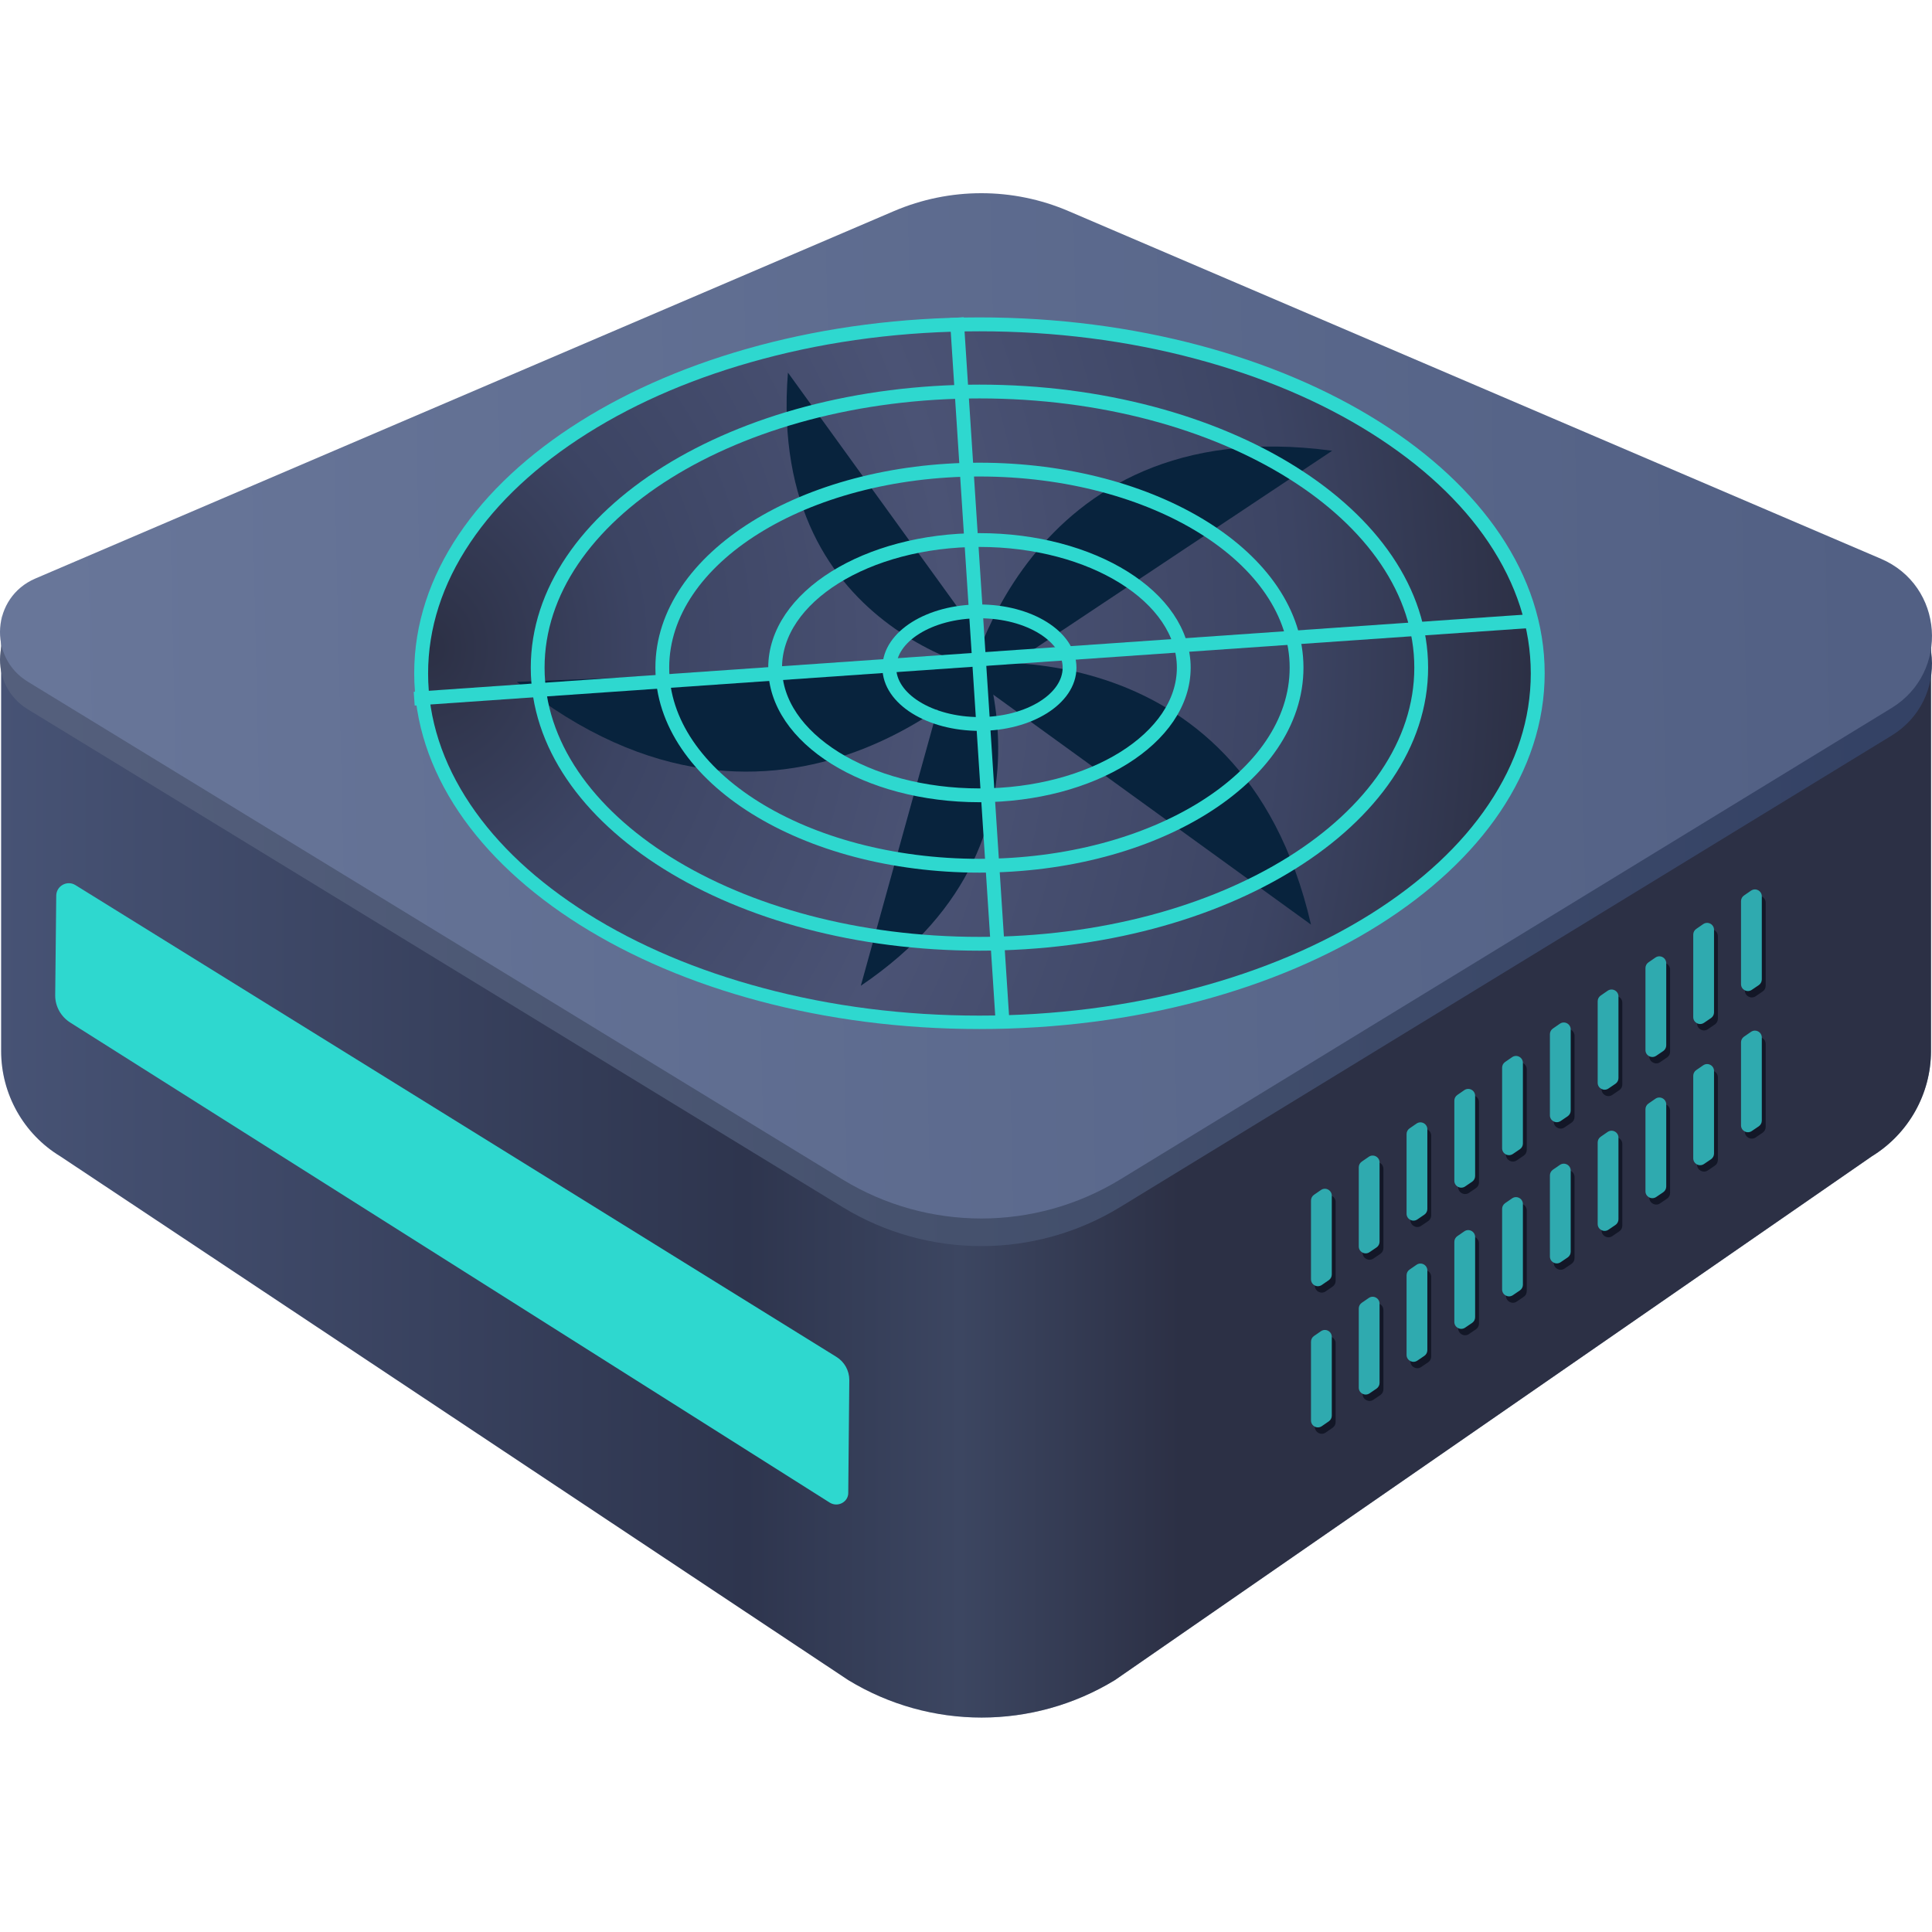 <svg width="140" height="140" viewBox="0 0 140 140" fill="none" xmlns="http://www.w3.org/2000/svg">
<path d="M0.083 44.676V76.166C0.083 79.282 1.71 82.173 4.358 83.783L61.469 121.747C67.407 125.365 74.851 125.365 80.789 121.747L135.65 83.783C138.298 82.156 139.926 79.265 139.926 76.166V45.368L0.083 44.676Z" fill="url(#paint0_linear)"/>
<path d="M0.083 45.369V76.166C0.083 79.282 1.71 82.173 4.358 83.783L61.469 121.747C67.407 125.366 74.851 125.366 80.789 121.747L135.65 83.783C138.298 82.156 139.926 79.265 139.926 76.166V45.369H0.083Z" fill="url(#paint1_linear)"/>
<path d="M137.069 53.306L81.153 87.48C74.99 91.236 67.234 91.236 61.071 87.48L2.021 51.402C-0.904 49.619 -0.593 45.274 2.558 43.924L64.776 17.298C68.827 15.567 73.397 15.567 77.431 17.298L136.29 42.487C140.86 44.426 141.31 50.71 137.069 53.306Z" fill="url(#paint2_linear)"/>
<path d="M137.069 51.306L81.153 85.48C74.99 89.236 67.234 89.236 61.071 85.48L2.021 49.402C-0.904 47.619 -0.593 43.274 2.558 41.924L64.776 15.298C68.827 13.567 73.397 13.567 77.431 15.298L136.29 40.487C140.86 42.426 141.31 48.71 137.069 51.306Z" fill="url(#paint3_linear)"/>
<path d="M95.279 97.687C95.279 97.523 95.36 97.369 95.495 97.276L96.001 96.927C96.333 96.698 96.785 96.935 96.785 97.338V103.048C96.785 103.212 96.704 103.366 96.569 103.46L96.063 103.809C95.731 104.037 95.279 103.8 95.279 103.397V97.687ZM98.741 101.017C98.741 101.418 99.19 101.656 99.522 101.431L100.028 101.088C100.165 100.995 100.247 100.84 100.247 100.674V94.932C100.247 94.529 99.795 94.291 99.463 94.52L98.957 94.869C98.822 94.963 98.741 95.117 98.741 95.281V101.017ZM102.203 98.645C102.203 99.047 102.652 99.284 102.984 99.059L103.49 98.716C103.627 98.623 103.71 98.468 103.71 98.302V92.526C103.71 92.123 103.257 91.885 102.926 92.114L102.42 92.463C102.284 92.556 102.203 92.71 102.203 92.875V98.645ZM105.666 96.256C105.666 96.658 106.114 96.895 106.446 96.67L106.952 96.327C107.09 96.234 107.172 96.079 107.172 95.913V90.102C107.172 89.699 106.72 89.462 106.388 89.69L105.882 90.039C105.747 90.133 105.666 90.287 105.666 90.451V96.256ZM109.128 93.902C109.128 94.303 109.577 94.541 109.909 94.316L110.415 93.973C110.552 93.88 110.634 93.725 110.634 93.559V87.713C110.634 87.31 110.182 87.073 109.85 87.301L109.344 87.65C109.209 87.744 109.128 87.898 109.128 88.062V93.902ZM112.59 91.513C112.59 91.914 113.039 92.152 113.371 91.927L113.877 91.584C114.014 91.491 114.096 91.336 114.096 91.17V85.289C114.096 84.886 113.644 84.649 113.313 84.878L112.807 85.227C112.671 85.32 112.59 85.474 112.59 85.638V91.513ZM116.053 89.159C116.053 89.56 116.501 89.798 116.833 89.573L117.339 89.229C117.477 89.136 117.559 88.981 117.559 88.816V82.9C117.559 82.497 117.107 82.26 116.775 82.489L116.269 82.838C116.134 82.931 116.053 83.085 116.053 83.249V89.159ZM119.515 86.787C119.515 87.188 119.964 87.426 120.296 87.201L120.802 86.858C120.939 86.764 121.021 86.609 121.021 86.444V80.494C121.021 80.091 120.569 79.854 120.237 80.082L119.731 80.431C119.596 80.525 119.515 80.679 119.515 80.843V86.787ZM122.977 84.398C122.977 84.799 123.426 85.037 123.758 84.812L124.264 84.469C124.401 84.376 124.483 84.221 124.483 84.055V78.07C124.483 77.668 124.031 77.43 123.7 77.659L123.193 78.008C123.058 78.101 122.977 78.255 122.977 78.419V84.398ZM126.656 75.584C126.52 75.677 126.44 75.831 126.44 75.996V82.009C126.44 82.41 126.888 82.648 127.22 82.423L127.726 82.08C127.864 81.987 127.946 81.832 127.946 81.666V75.647C127.946 75.244 127.494 75.006 127.162 75.235L126.656 75.584Z" fill="#131727"/>
<path d="M95.279 87.456C95.279 87.292 95.36 87.138 95.495 87.044L96.001 86.695C96.333 86.467 96.785 86.704 96.785 87.107V92.817C96.785 92.981 96.704 93.135 96.569 93.228L96.063 93.578C95.731 93.806 95.279 93.569 95.279 93.166V87.456ZM98.741 90.786C98.741 91.187 99.19 91.425 99.522 91.2L100.028 90.856C100.165 90.763 100.247 90.609 100.247 90.443V84.701C100.247 84.298 99.795 84.06 99.463 84.289L98.957 84.638C98.822 84.731 98.741 84.885 98.741 85.05V90.786ZM102.203 88.414C102.203 88.815 102.652 89.053 102.984 88.828L103.49 88.485C103.627 88.392 103.71 88.237 103.71 88.071V82.294C103.71 81.891 103.257 81.654 102.926 81.883L102.42 82.232C102.284 82.325 102.203 82.479 102.203 82.643V88.414ZM105.666 86.025C105.666 86.426 106.114 86.664 106.446 86.439L106.952 86.096C107.09 86.003 107.172 85.848 107.172 85.682V79.871C107.172 79.468 106.72 79.23 106.388 79.459L105.882 79.808C105.747 79.901 105.666 80.055 105.666 80.22V86.025ZM109.128 83.671C109.128 84.072 109.577 84.31 109.909 84.085L110.415 83.742C110.552 83.648 110.634 83.493 110.634 83.328V77.482C110.634 77.079 110.182 76.841 109.85 77.07L109.344 77.419C109.209 77.513 109.128 77.666 109.128 77.831V83.671ZM112.59 81.282C112.59 81.683 113.039 81.921 113.371 81.696L113.877 81.353C114.014 81.259 114.096 81.104 114.096 80.939V75.058C114.096 74.655 113.644 74.418 113.313 74.647L112.807 74.996C112.671 75.089 112.59 75.243 112.59 75.407V81.282ZM116.053 78.927C116.053 79.329 116.501 79.566 116.833 79.341L117.339 78.998C117.477 78.905 117.559 78.75 117.559 78.584V72.669C117.559 72.266 117.107 72.029 116.775 72.257L116.269 72.607C116.134 72.7 116.053 72.854 116.053 73.018V78.927ZM119.515 76.556C119.515 76.957 119.964 77.195 120.296 76.97L120.802 76.626C120.939 76.533 121.021 76.378 121.021 76.213V70.263C121.021 69.86 120.569 69.623 120.237 69.851L119.731 70.2C119.596 70.294 119.515 70.448 119.515 70.612V76.556ZM122.977 74.167C122.977 74.568 123.426 74.806 123.758 74.581L124.264 74.237C124.401 74.144 124.483 73.989 124.483 73.824V67.839C124.483 67.436 124.031 67.199 123.7 67.428L123.193 67.777C123.058 67.87 122.977 68.024 122.977 68.188V74.167ZM126.656 65.353C126.52 65.446 126.44 65.6 126.44 65.765V71.778C126.44 72.179 126.888 72.417 127.22 72.192L127.726 71.848C127.864 71.755 127.946 71.6 127.946 71.435V65.416C127.946 65.013 127.494 64.775 127.162 65.004L126.656 65.353Z" fill="#131727"/>
<path d="M95 97.224C95 97.059 95.081 96.906 95.216 96.812L95.722 96.463C96.054 96.234 96.506 96.472 96.506 96.875V102.585C96.506 102.749 96.425 102.903 96.29 102.996L95.784 103.345C95.452 103.574 95 103.337 95 102.934V97.224ZM98.462 100.554C98.462 100.955 98.911 101.193 99.243 100.968L99.749 100.624C99.886 100.531 99.968 100.376 99.968 100.211V94.469C99.968 94.066 99.516 93.828 99.185 94.057L98.678 94.406C98.543 94.499 98.462 94.653 98.462 94.818V100.554ZM101.925 98.182C101.925 98.583 102.373 98.821 102.705 98.596L103.211 98.253C103.349 98.16 103.431 98.005 103.431 97.839V92.062C103.431 91.659 102.979 91.422 102.647 91.651L102.141 92C102.005 92.093 101.925 92.247 101.925 92.411V98.182ZM105.387 95.793C105.387 96.194 105.836 96.432 106.168 96.207L106.674 95.864C106.811 95.771 106.893 95.616 106.893 95.45V89.639C106.893 89.236 106.441 88.998 106.109 89.227L105.603 89.576C105.468 89.669 105.387 89.823 105.387 89.988V95.793ZM108.849 93.439C108.849 93.84 109.298 94.078 109.63 93.853L110.136 93.509C110.273 93.416 110.355 93.261 110.355 93.096V87.25C110.355 86.847 109.903 86.609 109.572 86.838L109.065 87.187C108.93 87.28 108.849 87.434 108.849 87.599V93.439ZM112.312 91.05C112.312 91.451 112.76 91.689 113.092 91.463L113.598 91.12C113.736 91.027 113.818 90.872 113.818 90.707V84.826C113.818 84.423 113.366 84.186 113.034 84.414L112.528 84.763C112.392 84.857 112.312 85.011 112.312 85.175V91.05ZM115.774 88.695C115.774 89.096 116.223 89.334 116.555 89.109L117.061 88.766C117.198 88.673 117.28 88.518 117.28 88.352V82.437C117.28 82.034 116.828 81.797 116.496 82.025L115.99 82.374C115.855 82.468 115.774 82.622 115.774 82.786V88.695ZM119.236 86.324C119.236 86.725 119.685 86.963 120.017 86.737L120.523 86.394C120.66 86.301 120.742 86.146 120.742 85.98V80.031C120.742 79.628 120.29 79.39 119.958 79.619L119.452 79.968C119.317 80.061 119.236 80.215 119.236 80.38V86.324ZM122.699 83.935C122.699 84.336 123.147 84.574 123.479 84.348L123.985 84.005C124.122 83.912 124.205 83.757 124.205 83.591V77.607C124.205 77.204 123.752 76.967 123.421 77.195L122.915 77.544C122.779 77.638 122.699 77.792 122.699 77.956V83.935ZM126.377 75.121C126.242 75.214 126.161 75.368 126.161 75.532V81.546C126.161 81.947 126.609 82.185 126.941 81.959L127.448 81.616C127.585 81.523 127.667 81.368 127.667 81.202V75.183C127.667 74.781 127.215 74.543 126.883 74.772L126.377 75.121Z" fill="#2FAAAF"/>
<path d="M95 86.993C95 86.828 95.081 86.674 95.216 86.581L95.722 86.232C96.054 86.003 96.506 86.241 96.506 86.644V92.353C96.506 92.518 96.425 92.672 96.29 92.765L95.784 93.114C95.452 93.343 95 93.106 95 92.703V86.993ZM98.462 90.323C98.462 90.724 98.911 90.962 99.243 90.736L99.749 90.393C99.886 90.3 99.968 90.145 99.968 89.979V84.237C99.968 83.834 99.516 83.597 99.185 83.826L98.678 84.175C98.543 84.268 98.462 84.422 98.462 84.586V90.323ZM101.925 87.951C101.925 88.352 102.373 88.59 102.705 88.365L103.211 88.021C103.349 87.928 103.431 87.773 103.431 87.608V81.831C103.431 81.428 102.979 81.191 102.647 81.419L102.141 81.768C102.005 81.862 101.925 82.016 101.925 82.18V87.951ZM105.387 85.562C105.387 85.963 105.836 86.201 106.168 85.976L106.674 85.632C106.811 85.539 106.893 85.384 106.893 85.219V79.407C106.893 79.004 106.441 78.767 106.109 78.996L105.603 79.345C105.468 79.438 105.387 79.592 105.387 79.756V85.562ZM108.849 83.207C108.849 83.609 109.298 83.846 109.63 83.621L110.136 83.278C110.273 83.185 110.355 83.03 110.355 82.864V77.018C110.355 76.615 109.903 76.378 109.572 76.607L109.065 76.956C108.93 77.049 108.849 77.203 108.849 77.367V83.207ZM112.312 80.819C112.312 81.22 112.76 81.457 113.092 81.232L113.598 80.889C113.736 80.796 113.818 80.641 113.818 80.475V74.595C113.818 74.192 113.366 73.954 113.034 74.183L112.528 74.532C112.392 74.626 112.312 74.779 112.312 74.944V80.819ZM115.774 78.464C115.774 78.865 116.223 79.103 116.555 78.878L117.061 78.535C117.198 78.442 117.28 78.287 117.28 78.121V72.206C117.28 71.803 116.828 71.565 116.496 71.794L115.99 72.143C115.855 72.237 115.774 72.39 115.774 72.555V78.464ZM119.236 76.092C119.236 76.494 119.685 76.731 120.017 76.506L120.523 76.163C120.66 76.07 120.742 75.915 120.742 75.749V69.799C120.742 69.397 120.29 69.159 119.958 69.388L119.452 69.737C119.317 69.83 119.236 69.984 119.236 70.148V76.092ZM122.699 73.703C122.699 74.105 123.147 74.342 123.479 74.117L123.985 73.774C124.122 73.681 124.205 73.526 124.205 73.36V67.376C124.205 66.973 123.752 66.736 123.421 66.964L122.915 67.313C122.779 67.407 122.699 67.561 122.699 67.725V73.703ZM126.377 64.89C126.242 64.983 126.161 65.137 126.161 65.301V71.314C126.161 71.716 126.609 71.953 126.941 71.728L127.448 71.385C127.585 71.292 127.667 71.137 127.667 70.971V64.952C127.667 64.549 127.215 64.312 126.883 64.541L126.377 64.89Z" fill="#2FAAAF"/>
<path d="M70.974 74.082C48.664 74.082 30.518 62.734 30.518 48.801C30.518 34.868 48.664 23.521 70.974 23.521C93.283 23.521 111.43 34.868 111.43 48.801C111.43 62.734 93.283 74.082 70.974 74.082Z" fill="url(#paint4_radial)"/>
<path d="M70.974 24.007C76.413 24.007 81.701 24.679 86.653 26.005C91.437 27.281 95.717 29.093 99.394 31.41C103.036 33.71 105.89 36.362 107.871 39.316C109.885 42.321 110.926 45.511 110.926 48.801C110.926 52.091 109.902 55.264 107.871 58.285C105.89 61.24 103.036 63.892 99.394 66.192C95.717 68.508 91.437 70.321 86.653 71.597C81.684 72.923 76.413 73.595 70.974 73.595C65.535 73.595 60.247 72.923 55.295 71.597C50.511 70.321 46.23 68.508 42.554 66.192C38.911 63.892 36.058 61.24 34.077 58.285C32.063 55.281 31.022 52.091 31.022 48.801C31.022 45.528 32.046 42.338 34.077 39.316C36.058 36.362 38.911 33.71 42.554 31.41C46.23 29.093 50.511 27.281 55.295 26.005C60.247 24.679 65.535 24.007 70.974 24.007ZM70.974 23C48.346 23 30.015 34.549 30.015 48.784C30.015 63.019 48.346 74.568 70.974 74.568C93.602 74.568 111.933 63.019 111.933 48.784C111.933 34.549 93.602 23 70.974 23Z" fill="#2ED8CF"/>
<path d="M69.954 50.351C69.954 50.351 73.98 29.612 96.535 32.663L69.954 50.351Z" fill="#08233D"/>
<path d="M69 48.183C69 48.183 89.884 44.81 95 67L69 48.183Z" fill="#08233D"/>
<path d="M72.048 47.984C72.048 47.984 56.722 64.838 37.451 49.411L72.048 47.984Z" fill="#08233D"/>
<path d="M73 49C73 49 55.551 46.417 57.097 27L73 49Z" fill="#08233D"/>
<path d="M69.948 44.134C69.948 44.134 78.806 60.315 62.378 71.432L69.948 44.134Z" fill="#08233D"/>
<path d="M70.974 68.39C88.654 68.39 102.986 59.432 102.986 48.381C102.986 37.33 88.654 28.371 70.974 28.371C53.294 28.371 38.962 37.33 38.962 48.381C38.962 59.432 53.294 68.39 70.974 68.39Z" stroke="#2ED8CF" stroke-miterlimit="10"/>
<path d="M70.974 62.734C83.665 62.734 93.954 56.309 93.954 48.382C93.954 40.455 83.665 34.029 70.974 34.029C58.282 34.029 47.993 40.455 47.993 48.382C47.993 56.309 58.282 62.734 70.974 62.734Z" stroke="#2ED8CF" stroke-miterlimit="10"/>
<path d="M70.974 57.632C79.151 57.632 85.78 53.49 85.78 48.382C85.78 43.274 79.151 39.133 70.974 39.133C62.797 39.133 56.169 43.274 56.169 48.382C56.169 53.49 62.797 57.632 70.974 57.632Z" stroke="#2ED8CF" stroke-miterlimit="10"/>
<path d="M70.974 52.461C74.58 52.461 77.504 50.635 77.504 48.382C77.504 46.129 74.58 44.303 70.974 44.303C67.367 44.303 64.444 46.129 64.444 48.382C64.444 50.635 67.367 52.461 70.974 52.461Z" stroke="#2ED8CF" stroke-miterlimit="10"/>
<path d="M30.015 50.63L111 45" stroke="#2ED8CF" stroke-miterlimit="10"/>
<path d="M72.669 74.368L69.329 23.018" stroke="#2ED8CF" stroke-miterlimit="10"/>
<path d="M60.121 108.882L5.105 74.108C4.424 73.684 4 72.943 4 72.141L4.076 64.911C4.076 64.2 4.863 63.761 5.468 64.139L60.605 98.322C61.196 98.685 61.544 99.32 61.544 100.001L61.468 108.141C61.498 108.822 60.726 109.261 60.121 108.882Z" fill="url(#paint5_linear)"/>
<defs>
<linearGradient id="paint0_linear" x1="8.203" y1="84.568" x2="131.885" y2="84.568" gradientUnits="userSpaceOnUse">
<stop stop-color="#E7EFF5"/>
<stop offset="0.257" stop-color="#C3C5D2"/>
<stop offset="0.335" stop-color="#C6C8D5"/>
<stop offset="0.4" stop-color="#CED3DD"/>
<stop offset="0.459" stop-color="#DDE4EC"/>
<stop offset="0.466" stop-color="#DFE6EE"/>
<stop offset="0.569" stop-color="#98A5B5"/>
<stop offset="0.995" stop-color="#7E8EA0"/>
</linearGradient>
<linearGradient id="paint1_linear" x1="-0.106" y1="84.915" x2="133.097" y2="84.915" gradientUnits="userSpaceOnUse">
<stop stop-color="#475375"/>
<stop offset="0.406" stop-color="#2E354E"/>
<stop offset="0.523" stop-color="#3C4661"/>
<stop offset="0.643" stop-color="#2C3045"/>
</linearGradient>
<linearGradient id="paint2_linear" x1="3.5" y1="47" x2="136" y2="44" gradientUnits="userSpaceOnUse">
<stop stop-color="#545F7C"/>
<stop offset="0.495" stop-color="#45516D"/>
<stop offset="0.995" stop-color="#344265"/>
</linearGradient>
<linearGradient id="paint3_linear" x1="3.5" y1="45" x2="136" y2="42" gradientUnits="userSpaceOnUse">
<stop stop-color="#687699"/>
<stop offset="0.995" stop-color="#526084"/>
</linearGradient>
<radialGradient id="paint4_radial" cx="0" cy="0" r="1" gradientUnits="userSpaceOnUse" gradientTransform="translate(31 46.999) rotate(1.432) scale(80.025 96.79)">
<stop stop-color="#2C3045"/>
<stop offset="0.188" stop-color="#3C4463"/>
<stop offset="0.474" stop-color="#4B5375"/>
<stop offset="0.786" stop-color="#3C4463"/>
<stop offset="1" stop-color="#2C3045"/>
</radialGradient>
<linearGradient id="paint5_linear" x1="5.852" y1="69.459" x2="32.296" y2="72.814" gradientUnits="userSpaceOnUse">
<stop stop-color="#2ED8CF"/>
</linearGradient>
</defs>
</svg>
